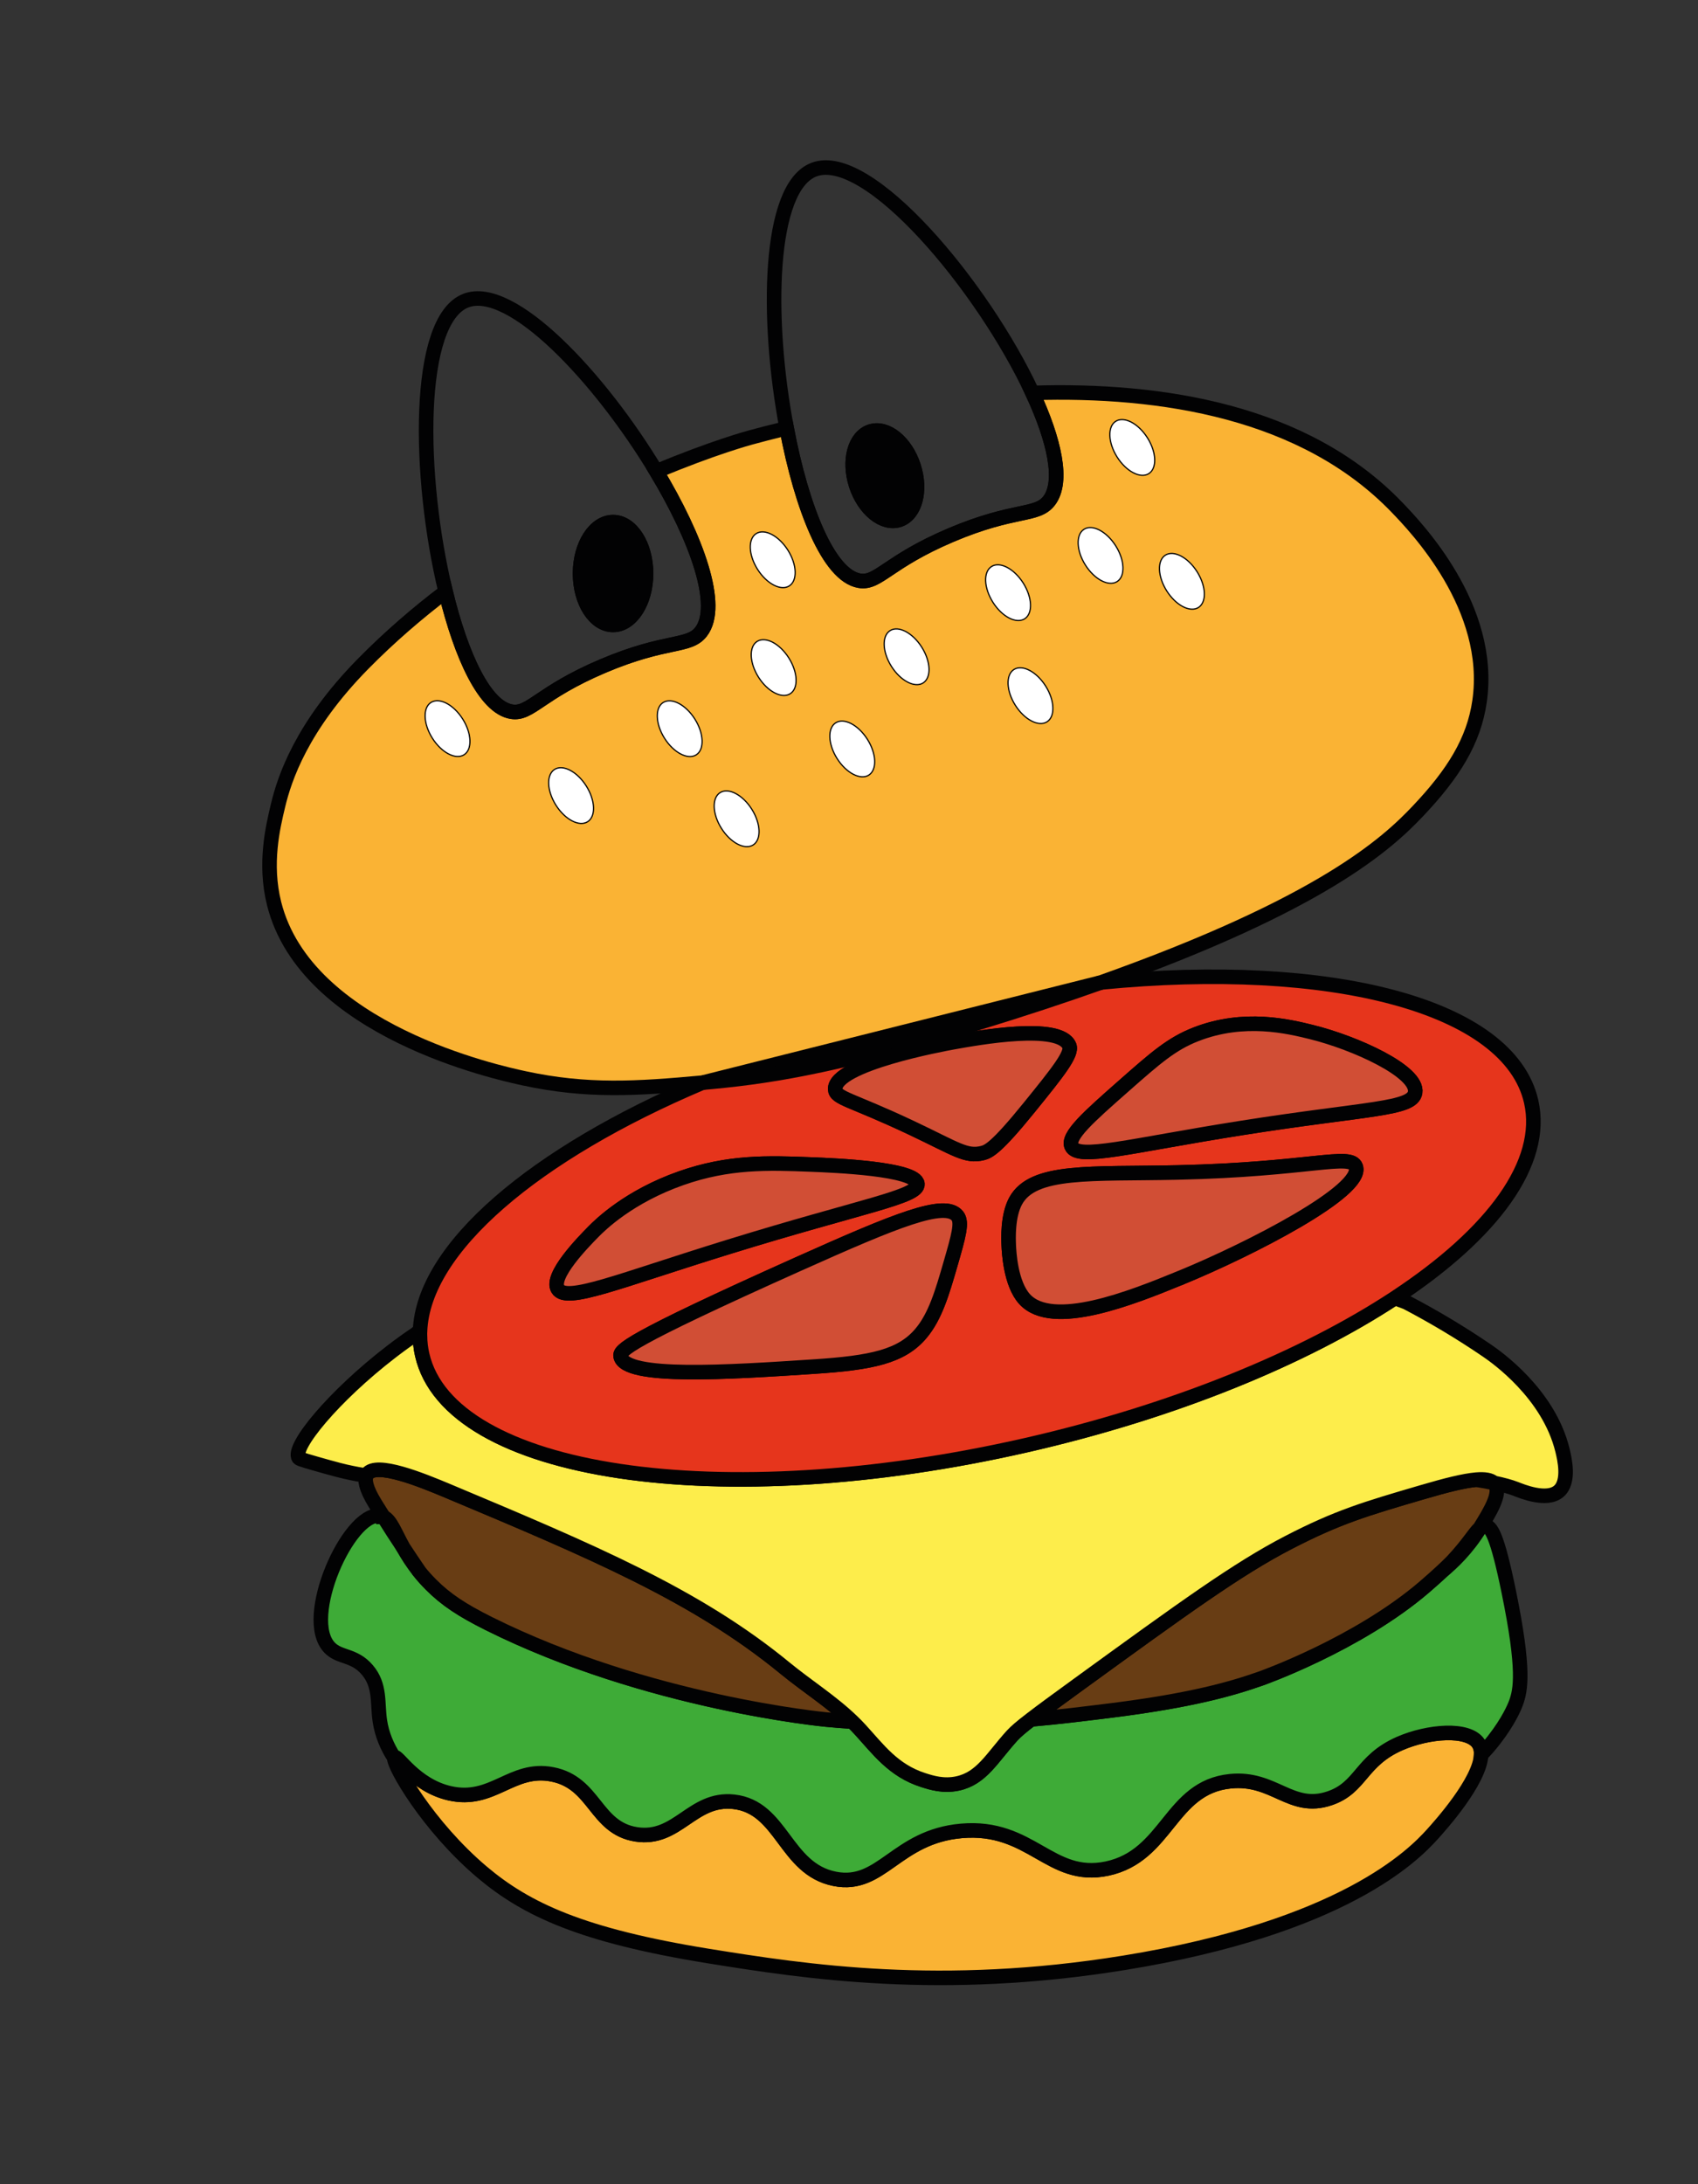 <?xml version="1.0" encoding="utf-8"?>
<!-- Generator: Adobe Illustrator 25.2.0, SVG Export Plug-In . SVG Version: 6.00 Build 0)  -->
<svg version="1.1" id="Layer_1" xmlns="http://www.w3.org/2000/svg" xmlns:xlink="http://www.w3.org/1999/xlink" x="0px" y="0px"
	 viewBox="0 0 350 450" style="enable-background:new 0 0 350 450;" xml:space="preserve">
<rect x="0" y="0" width="350" height="450" fill="#333333" stroke="none"/>
<style type="text/css">
	.st0{fill:#FAB334;stroke:#020203;stroke-width:3;stroke-miterlimit:10;}
	.st1{fill:#3EAB37;stroke:#020203;stroke-width:3;stroke-miterlimit:10;}
	.st2{fill:none;stroke:#020203;stroke-width:3;stroke-miterlimit:10;}
	.st3{fill:#683D14;stroke:#020203;stroke-width:3;stroke-miterlimit:10;}
	.st4{fill:#FDED4B;stroke:#020203;stroke-width:3;stroke-miterlimit:10;}
	.st5{fill:#E6351C;stroke:#020203;stroke-width:3;stroke-miterlimit:10;}
	.st6{fill:#D14E35;stroke:#020203;stroke-width:3;stroke-miterlimit:10;}
	.st7{fill:#020203;stroke:#020203;stroke-width:3;stroke-miterlimit:10;}
	.st8{fill:#FFFFFF;stroke:#020203;stroke-width:0.25;stroke-miterlimit:10;}
</style>
<path class="st0" d="M305.3,361.52c-0.24,5.5-8.46,14.62-10.07,16.4c-3.82,4.23-18.34,19.14-63.53,26.47
	c-37.72,6.11-65.51,1.86-85.77-1.41c-25.92-4.2-37.41-9.54-46.59-17.3c-11.12-9.41-18.28-21.92-18.06-23.51
	c0.01-0.07,0.03-0.11,0.06-0.14c0.59-0.5,4.13,5.76,11.3,7.42c8.94,2.06,12.79-5.5,21.17-3.89c8.88,1.71,8.82,11.01,17.3,12.36
	c8.56,1.36,11.54-7.64,20.12-6.71c10.01,1.09,10.53,13.85,20.82,15.88c9.68,1.92,12.62-8.7,26.12-9.88
	c14.42-1.26,18.24,10.24,30,7.77c12.54-2.65,12.97-16.74,25.41-18c9.08-0.93,12.48,6.22,20.47,3.52c6.57-2.21,6.36-7.74,14.47-11.29
	c5.86-2.56,14.12-3.24,16.24,0C305.18,359.86,305.34,360.64,305.3,361.52z"/>
<path class="st1" d="M312.52,350.74c-0.31,0.89-1.55,3.86-4.59,7.76c-0.84,1.08-1.72,2.08-2.63,3.02c0.04-0.88-0.12-1.66-0.54-2.31
	c-2.12-3.24-10.38-2.56-16.24,0c-8.11,3.55-7.9,9.08-14.47,11.29c-7.99,2.7-11.39-4.45-20.47-3.52c-12.44,1.26-12.87,15.35-25.41,18
	c-11.76,2.47-15.58-9.03-30-7.77c-13.5,1.18-16.44,11.8-26.12,9.88c-10.29-2.03-10.81-14.79-20.82-15.88
	c-8.58-0.93-11.56,8.07-20.12,6.71c-8.48-1.35-8.42-10.65-17.3-12.36c-8.38-1.61-12.23,5.95-21.17,3.89
	c-7.17-1.66-10.71-7.92-11.3-7.42c-0.03,0.03-0.05,0.07-0.06,0.14c-1.5-2.31-2.58-4.86-2.99-7.67c-0.54-3.69,0.16-7.26-2.59-10.47
	c-2.73-3.19-5.7-2.42-7.77-4.58c-5.85-6.11,3.89-27.71,10.24-27.18c0.32,0.03,0.6,0.11,0.86,0.23v0.01h0.01
	c1.34,2.14,2.68,4.23,4.04,6.26c0.02,0.04,0.05,0.09,0.08,0.13c0.82,1.49,1.86,3.15,3.3,4.92c0,0.01,0.01,0.01,0.01,0.02
	c0.7,0.87,1.49,1.75,2.4,2.66c3.05,3.05,6.32,5.22,11.89,8c32.76,16.33,69.53,19.77,69.53,19.77c1.84,0.17,3.64,0.32,5.41,0.44
	c0.57,0.54,1.11,1.1,1.64,1.68c3.64,3.97,6.79,8.39,12.95,10.35c1.77,0.57,4.18,1.31,7.05,0.71c5-1.05,7.09-5.25,11.3-9.89
	c0.74-0.81,1.97-1.86,3.86-3.3l0.01-0.01c6.04-0.54,11.54-1.23,16.6-1.86c16.49-2.07,24.82-4.47,30.82-6.59
	c0,0,19.83-6.99,33.65-18.82c1.55-1.34,2.77-2.43,3.68-3.28l0.01-0.01c2.06-1.69,5.1-4.55,7.75-8.83c0.38-0.34,0.74-0.5,1.15-0.47
	c1.17,0.1,2.41,1.76,4.82,13.53C314.33,344.19,313.42,348.19,312.52,350.74z"/>
<path class="st2" d="M202.76,373.8"/>
<path class="st3" d="M175.7,354.71c-1.77-0.12-3.57-0.27-5.41-0.44c0,0-36.77-3.44-69.53-19.77c-5.57-2.78-8.84-4.95-11.89-8
	c-0.91-0.91-1.7-1.79-2.4-2.66c0-0.01-0.01-0.01-0.01-0.02c-1.1-1.6-2.2-3.25-3.3-4.92c-0.03-0.04-0.06-0.09-0.08-0.13
	c-1.75-3.18-2.53-5.52-4.04-6.26h-0.01v-0.01c-0.56-0.89-1.12-1.79-1.69-2.7c-2.06-3.35-2.16-4.95-1.83-5.77
	c0.05-0.14,0.12-0.25,0.19-0.35c1.88-2.57,11.12,1.19,16.7,3.53c29.5,12.38,51.13,21.46,69.41,36.47
	C166.37,347.42,171.47,350.61,175.7,354.71z"/>
<path class="st3" d="M305.02,314.86c-1.06,0.94-2.34,3.25-5.56,6.7c0,0-0.68,0.73-2.19,2.13l-0.01,0.01
	c-0.91,0.85-2.13,1.94-3.68,3.28c-13.82,11.83-33.65,18.82-33.65,18.82c-6,2.12-14.33,4.52-30.82,6.59
	c-5.06,0.63-10.56,1.32-16.6,1.86c2.21-1.71,5.31-3.96,9.54-7.04c22.02-15.98,33.03-23.98,43.53-29.41
	c10.16-5.26,15.95-6.96,27.53-10.35c5-1.47,8.66-2.38,11.16-2.6c1.34,0.21,2.55,0.43,3.64,0.66h0.01c0.09,0.09,0.18,0.19,0.25,0.29
	C309.48,307.67,307.07,311.55,305.02,314.86z"/>
<path class="st4" d="M321.34,307.21c-2.49,2.21-7.74-0.01-8.94-0.47c-1.1-0.43-2.61-0.84-4.48-1.23h-0.01
	c-0.67-0.61-1.86-0.81-3.64-0.66c-2.5,0.22-6.16,1.13-11.16,2.6c-11.58,3.39-17.37,5.09-27.53,10.35
	c-10.5,5.43-21.51,13.43-43.53,29.41c-4.23,3.08-7.33,5.33-9.54,7.04l-0.01,0.01c-1.89,1.44-3.12,2.49-3.86,3.3
	c-4.21,4.64-6.3,8.84-11.3,9.89c-2.87,0.6-5.28-0.14-7.05-0.71c-6.16-1.96-9.31-6.38-12.95-10.35c-0.53-0.58-1.07-1.14-1.64-1.68
	c-4.23-4.1-9.33-7.29-13.89-11.03c-18.28-15.01-39.91-24.09-69.41-36.47c-5.58-2.34-14.82-6.1-16.7-3.53
	c-0.07,0.1-0.14,0.21-0.19,0.35c-1.09-0.17-2.56-0.43-4.28-0.82c-0.83-0.19-1.75-0.42-3.83-1c-3.77-1.06-5.65-1.59-5.82-1.82
	c-1.54-2.17,7.16-12.74,19.06-21.89c1.67-1.29,3.39-2.53,5.14-3.71l0.79,0.44c0.01,1.31,0.16,2.6,0.45,3.87
	c5.63,24.7,61.37,33.04,124.5,18.64c30.56-6.97,57.25-18,76.01-30.32l2.34,0.87c5.63,2.95,11.2,6.26,16.65,9.98
	c1.92,1.31,12.68,8.86,15.53,20.47C322.51,300.6,323.58,305.22,321.34,307.21z"/>
<path class="st2" d="M275.74,272.91c-0.69-0.36-1.37-0.71-2.06-1.06"/>
<path class="st2" d="M86.58,274.24c-0.27,0.18-0.54,0.36-0.8,0.55"/>
<path class="st5" d="M114.99,265.56c-1.63-2.66,5.19-9.62,7.29-11.76c1.46-1.49,7.36-7.28,18.12-11.06
	c9.77-3.43,17.83-3.18,26.82-2.82c4.75,0.19,21.58,0.86,21.88,4c0.26,2.66-11.58,4.52-38.82,12.94
	C127.32,263.95,116.77,268.48,114.99,265.56z M195.93,260.39c-1.7,5.88-3.14,10.83-6.12,14.35c-4,4.72-10.08,6.04-22.12,6.82
	c-17.6,1.16-38.85,2.55-39.76-2.11c-0.24-1.21,0.84-3,36.7-19.06c20.16-9.03,30.14-13.08,32.71-9.88
	C198.4,251.83,197.58,254.68,195.93,260.39z M202.52,237.56c-3.39,0.84-5.4-0.82-14.59-5.17c-12.59-5.95-15.7-6.08-15.77-8
	c-0.17-5.15,22.13-9.27,24.24-9.65c5.29-0.95,22.05-3.97,24,0.71c0.68,1.64-2.28,5.35-8.24,12.7
	C205.31,236.61,203.7,237.27,202.52,237.56z M243.46,263.21c-0.04,0.02-0.08,0.03-0.12,0.05h-0.01
	c-10.18,4.18-26.39,10.63-32.11,4.42c-2.95-3.2-3.24-9.93-3.29-11.06c-0.06-1.35-0.27-6.07,1.41-9.17
	c3.59-6.64,15.6-5.49,33.41-5.89c27.17-0.6,35.67-4.08,36.71-1.17C281.22,245.31,257.64,257.39,243.46,263.21z M291.69,225.09
	c-0.57,3.5-9.7,3.19-35.76,7.3c-23.28,3.67-33.78,6.72-35.06,3.76c-0.92-2.12,3.51-6.03,10.82-12.47c6.53-5.75,9.8-8.63,14.83-10.59
	c9.93-3.87,19.12-1.61,23.76-0.47C279.3,214.84,292.4,220.77,291.69,225.09z M226.95,202.41c47.15-4.63,84.12,4.66,88.66,24.53
	c2.89,12.68-7.99,27.21-27.8,40.29c-0.09,0.06-0.19,0.12-0.28,0.19c-18.76,12.32-45.45,23.35-76.01,30.32
	c-63.13,14.4-118.87,6.06-124.5-18.64c-0.29-1.27-0.44-2.56-0.45-3.87c-0.02-0.33-0.01-0.65,0.01-0.99
	c0.63-17.06,23.59-36.54,58.21-51.18"/>
<path class="st0" d="M304.97,144.51c-1.18,8.17-5.42,14.91-12.7,22.59c-6.34,6.69-19.75,19.12-65.32,35.31l-82.16,20.65
	c-13.52,1.24-23.76,1.91-36.76-0.9c-5.23-1.13-44.95-9.73-51.53-36c-2.06-8.22-0.26-15.74,0.81-20.21
	c1.3-5.45,4.81-16.27,17.55-29.2c5.42-5.5,11.17-10.45,16.99-14.86c3.23,13.35,8.11,23.85,13.6,24.74
	c3.86,0.63,5.76-3.87,18.82-9.41c13.13-5.57,17.71-3.78,20.24-7.06c4.1-5.32-0.87-19.16-9.22-33.04
	c11.53-4.86,19.33-6.96,19.33-6.96c1.63-0.44,4.2-1.13,7.53-1.94c3.09,16.38,8.65,30.4,15.03,31.43c3.86,0.63,5.77-3.87,18.82-9.41
	c13.14-5.57,17.71-3.78,20.24-7.06c3.02-3.91,1.12-12.45-3.42-22.23c26.58-0.82,56.04,3.79,75.06,23.51
	C291.8,108.53,307.8,125.1,304.97,144.51z"/>
<path class="st2" d="M144.79,223.06c0.68-0.06,1.37-0.12,2.07-0.19c13.66-1.27,27.67-3.87,54.35-12c9.56-2.92,18.1-5.74,25.74-8.46"
	/>
<path class="st6" d="M195.93,260.39c-1.7,5.88-3.14,10.83-6.12,14.35c-4,4.72-10.08,6.04-22.12,6.82
	c-17.6,1.16-38.85,2.55-39.76-2.11c-0.24-1.21,0.84-3,36.7-19.06c20.16-9.03,30.14-13.08,32.71-9.88
	C198.4,251.83,197.58,254.68,195.93,260.39z"/>
<path class="st6" d="M243.46,263.21c-0.04,0.02-0.08,0.03-0.12,0.05h-0.01c-10.18,4.18-26.39,10.63-32.11,4.42
	c-2.95-3.2-3.24-9.93-3.29-11.06c-0.06-1.35-0.27-6.07,1.41-9.17c3.59-6.64,15.6-5.49,33.41-5.89c27.17-0.6,35.67-4.08,36.71-1.17
	C281.22,245.31,257.64,257.39,243.46,263.21z"/>
<path class="st6" d="M291.69,225.09c-0.57,3.5-9.7,3.19-35.76,7.3c-23.28,3.67-33.78,6.72-35.06,3.76
	c-0.92-2.12,3.51-6.03,10.82-12.47c6.53-5.75,9.8-8.63,14.83-10.59c9.93-3.87,19.12-1.61,23.76-0.47
	C279.3,214.84,292.4,220.77,291.69,225.09z"/>
<path class="st6" d="M212.16,228.15c-6.85,8.46-8.46,9.12-9.64,9.41c-3.39,0.84-5.4-0.82-14.59-5.17c-12.59-5.95-15.7-6.08-15.77-8
	c-0.17-5.15,22.13-9.27,24.24-9.65c5.29-0.95,22.05-3.97,24,0.71C221.08,217.09,218.12,220.8,212.16,228.15z"/>
<path class="st6" d="M189.1,243.92c0.26,2.66-11.58,4.52-38.82,12.94c-22.96,7.09-33.51,11.62-35.29,8.7
	c-1.63-2.66,5.19-9.62,7.29-11.76c1.46-1.49,7.36-7.28,18.12-11.06c9.77-3.43,17.83-3.18,26.82-2.82
	C171.97,240.11,188.8,240.78,189.1,243.92z"/>
<path class="st2" d="M135.29,97.12c-11.66-19.36-29.89-38.78-39.25-35.19c-10.41,3.99-9.88,36.4-4.19,59.96
	c3.23,13.35,8.11,23.85,13.6,24.74c3.86,0.63,5.76-3.87,18.82-9.41c13.13-5.57,17.71-3.78,20.24-7.06
	C148.61,124.84,143.64,111,135.29,97.12z M126.37,128.75c-3.76,0-6.81-4.74-6.81-10.59s3.05-10.59,6.81-10.59
	c3.75,0,6.8,4.74,6.8,10.59S130.12,128.75,126.37,128.75z"/>
<path class="st2" d="M212.82,80.95c-10.24-22-33.91-50.27-45.05-46c-9.46,3.62-9.89,30.69-5.62,53.27
	c3.09,16.38,8.65,30.4,15.03,31.43c3.86,0.63,5.77-3.87,18.82-9.41c13.14-5.57,17.71-3.78,20.24-7.06
	C219.26,99.27,217.36,90.73,212.82,80.95z M185.34,107.11c-3.28,1.06-7.26-2.15-8.89-7.18c-1.62-5.03-0.29-9.96,2.99-11.03
	c3.28-1.06,7.26,2.15,8.89,7.18C189.96,101.11,188.62,106.04,185.34,107.11z"/>
<path class="st7" d="M133.17,118.16c0,5.85-3.05,10.59-6.8,10.59c-3.76,0-6.81-4.74-6.81-10.59s3.05-10.59,6.81-10.59
	C130.12,107.57,133.17,112.31,133.17,118.16z"/>
<path class="st7" d="M185.34,107.11c-3.28,1.06-7.26-2.15-8.89-7.18c-1.62-5.03-0.29-9.96,2.99-11.03c3.28-1.06,7.26,2.15,8.89,7.18
	C189.96,101.11,188.62,106.04,185.34,107.11z"/>
<ellipse transform="matrix(0.845 -0.534 0.534 0.845 -69.357 88.302)" class="st8" cx="117.8" cy="163.92" rx="3.7" ry="6.38"/>
<ellipse transform="matrix(0.845 -0.534 0.534 0.845 -48.798 106.528)" class="st8" cx="159.56" cy="137.53" rx="3.7" ry="6.38"/>
<ellipse transform="matrix(0.845 -0.534 0.534 0.845 -66.632 107.273)" class="st8" cx="151.93" cy="168.7" rx="3.7" ry="6.38"/>
<ellipse transform="matrix(0.845 -0.534 0.534 0.845 -65.933 72.55)" class="st8" cx="92.32" cy="150.13" rx="3.7" ry="6.38"/>
<ellipse transform="matrix(0.845 -0.534 0.534 0.845 -58.528 98.127)" class="st8" cx="140.19" cy="150.13" rx="3.7" ry="6.38"/>
<ellipse transform="matrix(0.845 -0.534 0.534 0.845 -36.957 102.986)" class="st8" cx="159.36" cy="115.31" rx="3.7" ry="6.38"/>
<ellipse transform="matrix(0.845 -0.534 0.534 0.845 -43.368 120.829)" class="st8" cx="186.97" cy="135.3" rx="3.7" ry="6.38"/>
<ellipse transform="matrix(0.845 -0.534 0.534 0.845 -55.25 117.782)" class="st8" cx="175.77" cy="154.3" rx="3.7" ry="6.38"/>
<ellipse transform="matrix(0.845 -0.534 0.534 0.845 -33.068 129.963)" class="st8" cx="207.89" cy="122.08" rx="3.7" ry="6.38"/>
<ellipse transform="matrix(0.845 -0.534 0.534 0.845 -43.686 135.714)" class="st8" cx="212.51" cy="143.3" rx="3.7" ry="6.38"/>
<ellipse transform="matrix(0.845 -0.534 0.534 0.845 -13.111 139.01)" class="st8" cx="233.49" cy="92.14" rx="3.7" ry="6.38"/>
<ellipse transform="matrix(0.845 -0.534 0.534 0.845 -26.267 148.747)" class="st8" cx="243.73" cy="119.73" rx="3.7" ry="6.38"/>
<ellipse transform="matrix(0.845 -0.534 0.534 0.845 -26.011 138.958)" class="st8" cx="226.95" cy="114.4" rx="3.7" ry="6.38"/>
</svg>
